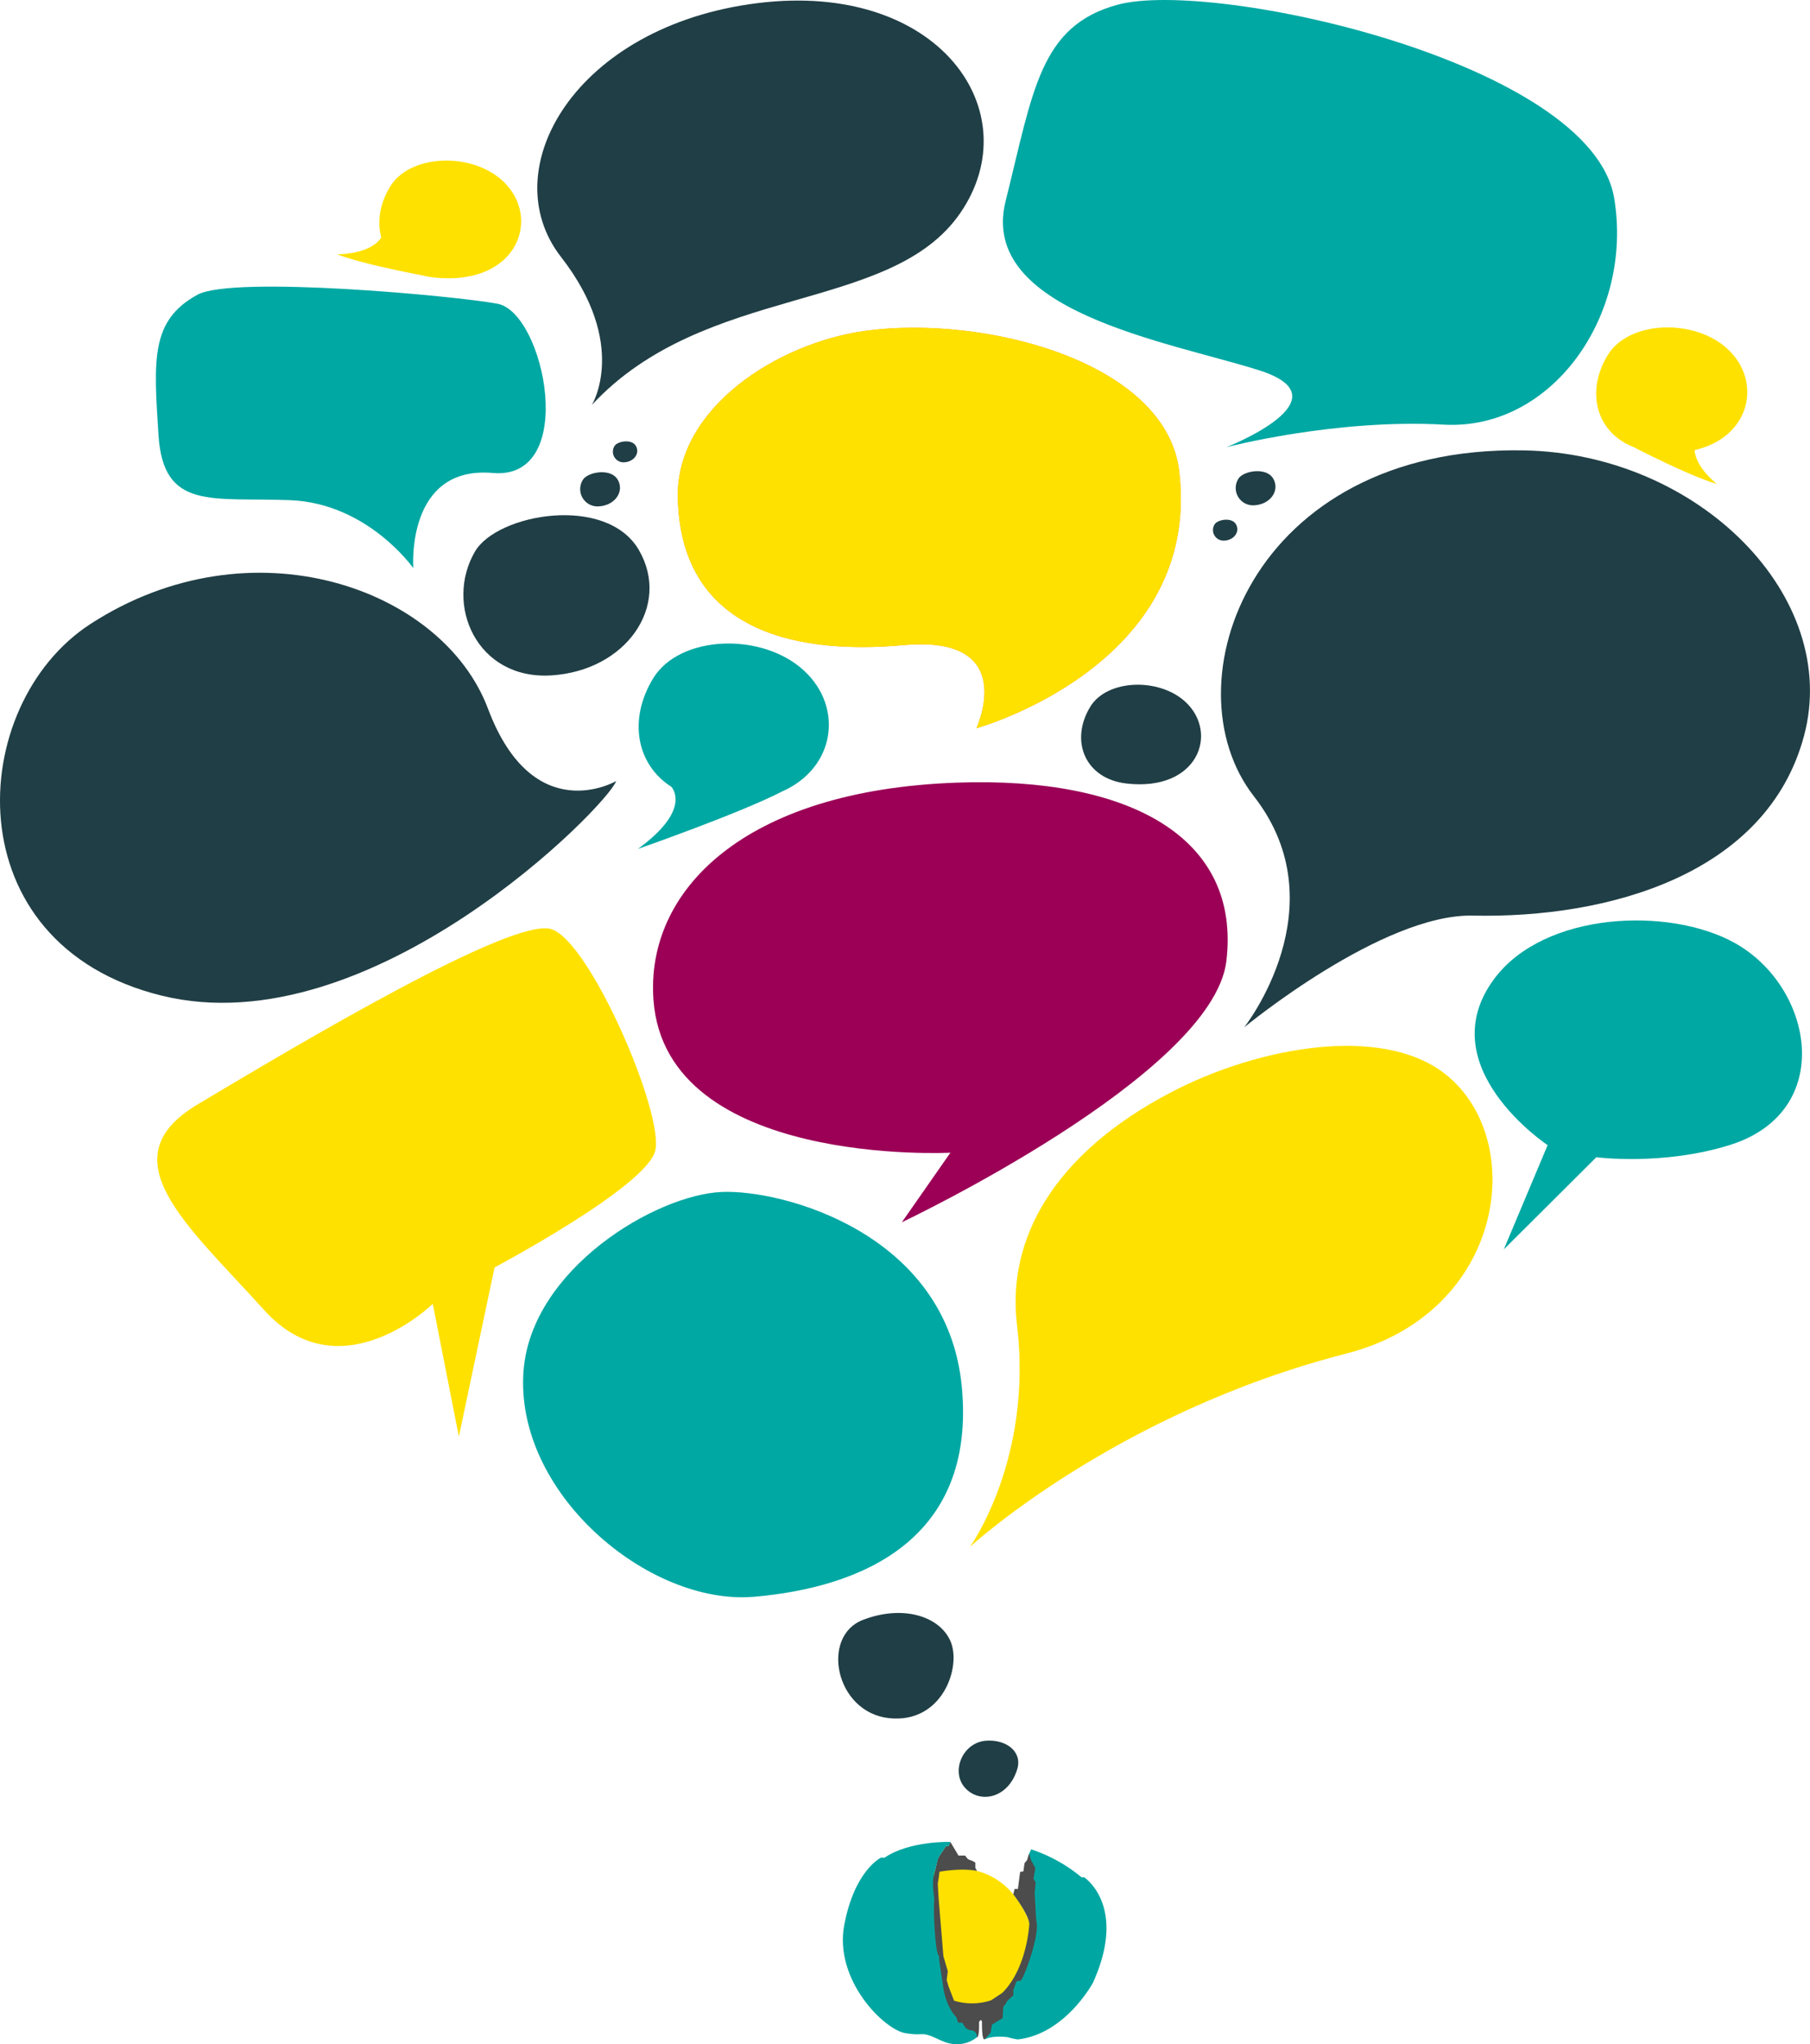 <svg id="a0e5d623-6978-4b99-874e-4f5d2f0cc743" data-name="Layer 1" xmlns="http://www.w3.org/2000/svg" viewBox="0 0 574.95 649.06"><path d="M293.85,595s23.66-9.52,33.36,15.86V632s-13.76,8.34-32.78,2.57Z" style="fill:#ffe100"/><path d="M310.33,594.06l-.5-1V591.4l-1.05-.58-1.28-.47-.93-1.17h-2.1l-2.59-4.35-.67,1.44-.7-.12L297.94,590l-1.28,5.48-1.4,2.33,1.4,24.15,3.15,16.68,6.18,6.3,4.33,1.93s.8.29.68-4.73c0,0,.58-1.52.93-.12,0,0-.11,5.86.82,5.48l4.08-2.68,9.33-14.35,5-20.06V592.68l-4.32-4.08-.58,2-.82,1-.35,2.57-1.05.23-.7,5.37h-1.05l-.42,1.69s4.87,6.32,5.09,9.39c0,0-.6,13.94-8.57,21.92l-3.56,2.35a19.26,19.26,0,0,1-11.78.12l-1.75-4.55-.58-2,.35-2.8-1.4-4.78-1.52-18.43s-.25-4.12-.25-4.47.24-1.63.24-1.63l.3-2.27S305.46,593,310.33,594.06Z" style="fill:#4c4c4c"/><path d="M301.87,584.83s-13-.38-20.87,5h-1.15s-8.42,4-11.68,21.44,12.64,33.12,19.34,34.27,4.4-1,11.3,2.3,11.51-1,11.51-1,.33-2.28-2.58-2.28l-1.05-.7-1.05-1.63h-1.28l-.58-1.75s-2.92-2.68-4-8.52l-1.41-9.32-.1-1.65c-1.12,0-1.94-14.67-1.48-17.94,0,0-.85-5.39-.15-7.61l.7-2.8L298,590l1.28-2,1.28-1.87.7.12Z" style="fill:#00a7a2"/><path d="M327.56,587.2a49.4,49.4,0,0,1,16,8.87h.82s13.88,9,2.8,33.48c0,0-8.75,16.33-23.91,18a23.54,23.54,0,0,1-3.15-.7s-4.67-.7-7.35.7l1.87-2.1.47-2.57,3.38-2.1.23-3.62.7-.82.47-.93,2-1.87v-1.63l1-2.8,1.28-.23c.77.1,6.31-14.51,5-19.08L329,607.5l-.23-4.67-.12-1.71.35-3.43-.7-1.17.58-3.38-1.4-2.57-.58-2Z" style="fill:#00a7a2"/><path d="M229.23,378.47c19.08-.86,71.65,12.95,76.29,61.87s-32.47,63.79-66,66.66-76.31-33.09-73.2-71.94C168.92,402.93,208.1,379.43,229.23,378.47Z" style="fill:#00a8a3"/><path d="M274.07,514.36c-13.47,5.22-8.76,29.26,8.25,31.17s23.2-16.31,19.59-24.46S286.44,509.56,274.07,514.36Z" style="fill:#203e45"/><path d="M313.36,552.69c-7.63.47-11.46,9.87-6.79,15s13.69,3.38,16.55-5.92C324.82,556.24,319.73,552.29,313.36,552.69Z" style="fill:#203e45"/><path d="M175.1,295c12.37,3.83,36.08,59,33,70.5s-51,36.93-51,36.93l-11.34,53.71L137.47,414s-29.38,28.78-53.61,1.92-50-48-21.13-65.23C95.72,331,162.73,291.18,175.1,295Z" style="fill:#ffe100"/><path d="M372,346.81c27.69-14.47,67-21.58,87.11-5.76,26.41,20.79,19.07,75.78-31.44,88.73C354.3,448.59,308.1,491.17,308.1,491.17s20.1-27.82,14.95-70.5C319.79,393.68,334.39,366.48,372,346.81Z" style="fill:#ffe100"/><path d="M477.69,396.69l13.92-33.09s-37.63-24.94-17-52.76c15.86-21.4,55.5-23,76.29-11.51,25.26,13.91,32.47,53.72-1.55,64.27-21.35,6.62-42.27,3.84-42.27,3.84Z" style="fill:#00a8a3"/><path d="M483.87,143c55.75.93,101,46.52,89.18,90.65s-62.37,58-105.16,57.07c-28.9-.65-72.68,35.49-72.68,35.49s30.41-38.37,3.09-73.38C370.68,217.41,397.27,141.54,483.87,143Z" style="fill:#203e45"/><path d="M195.72,248S169.43,263.37,155,225,79.74,165.05,28.71,198.14c-39.5,25.62-43.82,101.68,22.68,118S193.15,255.69,195.72,248Z" style="fill:#203e45"/><path d="M62.73,93.58c11.34-6.18,82.49.4,95.36,2.88,14.95,2.88,25.77,56.11-1.55,53.72-27.72-2.43-25.26,30.21-25.26,30.21s-14.43-20.62-39.18-21.58-40.21,3.36-41.75-20.62S47.78,101.74,62.73,93.58Z" style="fill:#00a8a3"/><path d="M188,128.59s11.86-19.18-9.79-47S182.84,8.21,240.57,1,327.17,35.55,305,67.69,224.07,89.75,188,128.59Z" style="fill:#203e45"/><path d="M355,1.5c30.42-8.25,150.51,18.26,157.74,61.39,6.19,36.93-19.59,73.86-54.12,71.94S389.55,142,389.55,142s39.18-15.35,10.31-24.46-89.18-18.7-80.42-53.71S330.26,8.21,355,1.5Z" style="fill:#00a8a3"/><path d="M274.59,105.09c37.63-5.28,95.88,9.59,100,44.6,7.28,61.76-64.43,81.53-64.43,81.53s13.92-29.74-23.2-26.38-70.91-6.24-71.65-47C214.8,129.55,246.86,109,274.59,105.09Z" style="fill:#f98e21"/><path d="M274.59,105.09c37.63-5.28,95.88,9.59,100,44.6,7.28,61.76-64.43,81.53-64.43,81.53s13.92-29.74-23.2-26.38-70.91-6.24-71.65-47C214.8,129.55,246.86,109,274.59,105.09Z" style="fill:#ffe100"/><path d="M207.58,317.56C205,283,236,250.88,304,248.5c54.64-1.92,90.21,17.26,85.57,56.59-4.28,36.24-103.1,83-103.1,83L301.9,366S211.55,370.72,207.58,317.56Z" style="fill:#9b0056"/><path d="M150.88,175.12c7-12,41.75-18.23,52.06-.48S198.82,213,175.1,214.45,141.08,191.9,150.88,175.12Z" style="fill:#203e45"/><path d="M346.32,224.41c5.31-8.76,21.88-9.33,30.27-1.52,10.64,9.9,3.93,28.53-18.82,25.88C344.68,247.25,339.74,235.23,346.32,224.41Z" style="fill:#203e45"/><path d="M255.46,213c-13.3-12.37-39.55-11.46-48,2.41-8,13.16-5.23,27.44,5.87,34.46,1.43,1.89,4.54,8.57-10.7,19.68,0,0,32.09-11.19,45.82-18.25C265.34,243.84,268,224.63,255.46,213Z" style="fill:#00a8a3"/><path d="M185.13,152.4c1.49-2.55,8.88-3.88,11.08-.1s-.88,8.16-5.92,8.47A5.49,5.49,0,0,1,185.13,152.4Z" style="fill:#203e45"/><path d="M195.19,141.65c.91-1.56,5.45-2.38,6.79-.06s-.54,5-3.63,5.19A3.37,3.37,0,0,1,195.19,141.65Z" style="fill:#203e45"/><path d="M548.82,110.85c-10.57-9.84-31.44-9.11-38.14,1.92-7.23,11.89-3.41,24.93,8.63,29.34l-.11,0s17.53,9.09,26.19,11.56c0,0-6.69-5.08-7.11-10.76C556.05,138.9,559.88,121.14,548.82,110.85Z" style="fill:#ffe100"/><path d="M393.35,152.06c1.49-2.55,8.88-3.88,11.08-.1s-.88,8.16-5.92,8.47A5.5,5.5,0,0,1,393.35,152.06Z" style="fill:#203e45"/><path d="M385.81,166.52c.91-1.56,5.45-2.38,6.79-.06s-.54,5-3.63,5.19A3.37,3.37,0,0,1,385.81,166.52Z" style="fill:#203e45"/><path d="M159.71,57.46c-9.92-9.23-29.5-8.55-35.79,1.8-3.33,5.48-4.16,11.22-2.8,16.13-3.56,5.5-14,5.35-14,5.35,7.21,2.85,22.91,5.91,27,6.69a24.7,24.7,0,0,0,3.36.63C164.36,91.18,172.29,69.16,159.71,57.46Z" style="fill:#ffe100"/></svg>